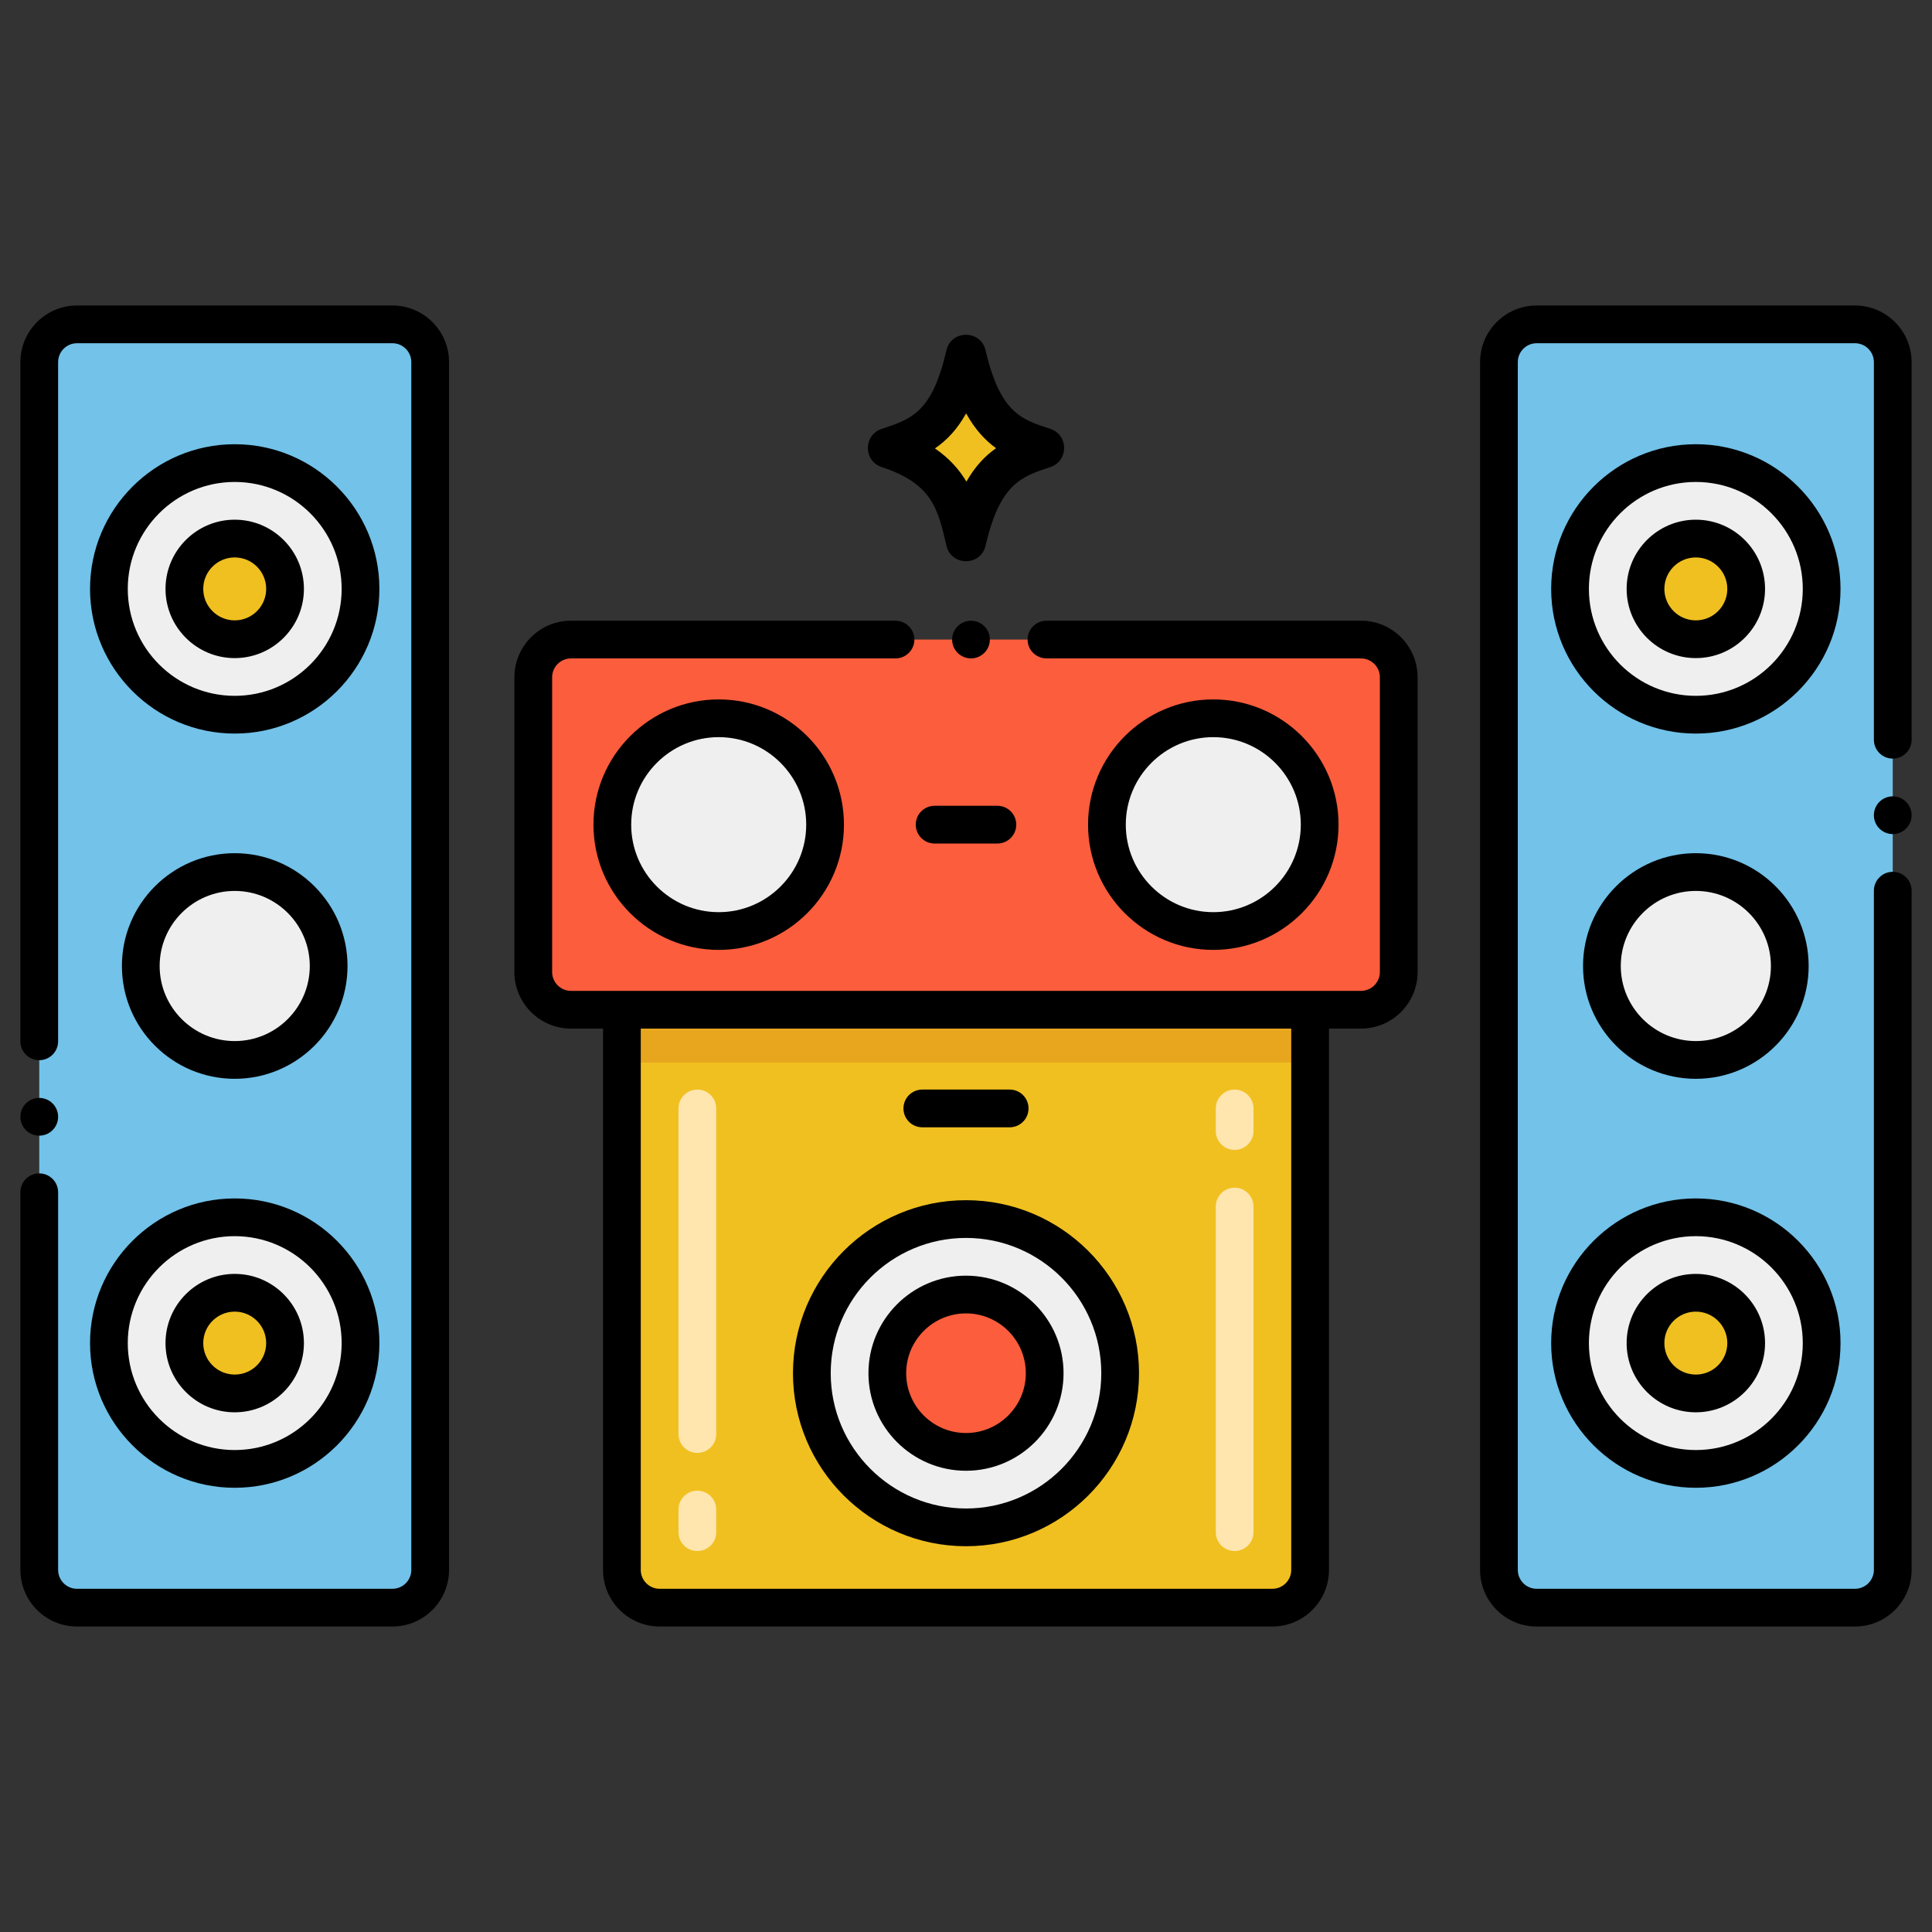 <?xml version="1.0" encoding="utf-8"?>
<!-- Generator: Adobe Illustrator 24.0.0, SVG Export Plug-In . SVG Version: 6.00 Build 0)  -->
<svg version="1.1" xmlns="http://www.w3.org/2000/svg" xmlns:xlink="http://www.w3.org/1999/xlink" x="0px" y="0px"
	 viewBox="0 0 256 256" enable-background="new 0 0 256 256" xml:space="preserve">
<rect x="0" y="0" width="256" height="256" fill="#333333" stroke="none"/>
<g id="Caption">
</g>
<g id="Icons">
	<g>
		<path fill="#72C2E9" d="M5.202,47.979v160.043c0,2.761,2.239,5,5,5H52c2.761,0,5-2.239,5-5V47.979c0-2.761-2.239-5-5-5H10.202
			C7.441,42.979,5.202,45.217,5.202,47.979z"/>
		<path fill="#72C2E9" d="M198.617,47.979v160.043c0,2.761,2.239,5,5,5h42.181c2.761,0,5-2.239,5-5V47.979c0-2.761-2.239-5-5-5
			h-42.181C200.856,42.979,198.617,45.217,198.617,47.979z"/>
		<path fill="#F0C020" d="M82.405,133.796v74.225c0,2.761,2.239,5,5,5h81.191c2.761,0,5-2.239,5-5v-74.225H82.405z"/>
		<rect x="82.4" y="133.8" fill="#E8A61E" width="91.2" height="7"/>
		<path fill="#FC5D3D" d="M70.66,128.796V89.745c0-2.761,2.239-5,5-5h104.681c2.761,0,5,2.239,5,5v39.051c0,2.761-2.239,5-5,5H75.66
			C72.898,133.796,70.66,131.558,70.66,128.796z"/>
		<circle fill="#EFEFEF" cx="128" cy="181.957" r="20.426"/>
		<path fill="#FC5D3D" d="M128,192.383c-5.749,0-10.426-4.677-10.426-10.425c0-5.749,4.677-10.426,10.426-10.426
			s10.426,4.677,10.426,10.426C138.426,187.706,133.749,192.383,128,192.383z"/>
		
			<ellipse transform="matrix(0.707 -0.707 0.707 0.707 -46.068 44.847)" fill="#EFEFEF" cx="31.101" cy="78.032" rx="16.67" ry="16.67"/>
		<path fill="#F0C020" d="M31.101,84.702c-3.678,0-6.67-2.992-6.67-6.67c0-3.678,2.992-6.67,6.67-6.67s6.67,2.992,6.67,6.67
			C37.772,81.71,34.78,84.702,31.101,84.702z"/>
		
			<ellipse transform="matrix(0.707 -0.707 0.707 0.707 -81.4 59.482)" fill="#EFEFEF" cx="31.101" cy="128" rx="12.447" ry="12.447"/>
		
			<ellipse transform="matrix(0.707 -0.707 0.707 0.707 -116.733 74.118)" fill="#EFEFEF" cx="31.101" cy="177.968" rx="16.67" ry="16.67"/>
		<path fill="#F0C020" d="M31.101,184.638c-3.678,0-6.67-2.992-6.67-6.67c0-3.678,2.992-6.67,6.67-6.67s6.67,2.992,6.67,6.67
			C37.772,181.646,34.78,184.638,31.101,184.638z"/>
		
			<ellipse transform="matrix(0.707 -0.707 0.707 0.707 10.639 181.747)" fill="#EFEFEF" cx="224.708" cy="78.032" rx="16.67" ry="16.67"/>
		<path fill="#F0C020" d="M224.708,84.702c-3.678,0-6.67-2.992-6.67-6.67c0-3.678,2.992-6.67,6.67-6.67s6.67,2.992,6.67,6.67
			C231.378,81.71,228.386,84.702,224.708,84.702z"/>
		
			<ellipse transform="matrix(0.707 -0.707 0.707 0.707 -24.694 196.383)" fill="#EFEFEF" cx="224.708" cy="128" rx="12.447" ry="12.447"/>
		
			<ellipse transform="matrix(0.707 -0.707 0.707 0.707 -60.027 211.018)" fill="#EFEFEF" cx="224.708" cy="177.968" rx="16.67" ry="16.67"/>
		<path fill="#F0C020" d="M224.708,184.638c-3.678,0-6.67-2.992-6.67-6.67c0-3.678,2.992-6.67,6.67-6.67s6.67,2.992,6.67,6.67
			C231.378,181.646,228.386,184.638,224.708,184.638z"/>
		
			<ellipse transform="matrix(0.973 -0.23 0.23 0.973 -20.805 39.86)" fill="#EFEFEF" cx="160.768" cy="109.27" rx="14.095" ry="14.095"/>
		
			<ellipse transform="matrix(0.973 -0.23 0.23 0.973 -22.558 24.803)" fill="#EFEFEF" cx="95.232" cy="109.27" rx="14.095" ry="14.095"/>
		<path d="M139.182,56.833c-3.729-1.228-6.641-2.022-8.591-10.421c-0.635-2.737-4.548-2.73-5.181,0
			c-1.907,8.213-4.566,9.092-8.591,10.422c-2.424,0.801-2.43,4.248,0,5.051c6.686,2.209,7.444,5.476,8.591,10.421
			c0.637,2.743,4.545,2.742,5.182,0c1.905-8.212,4.709-9.139,8.591-10.421C141.606,61.083,141.612,57.635,139.182,56.833z"/>
		<path fill="#F0C020" d="M131.985,59.388c-1.47,1.03-2.79,2.42-3.93,4.43c-0.94-1.58-2.25-3.08-4.17-4.4
			c1.55-1.06,2.94-2.5,4.13-4.64C129.215,56.938,130.575,58.378,131.985,59.388z"/>
		<path fill="#FFE5AE" d="M163.596,205.521c-1.381,0-2.5-1.119-2.5-2.5v-43.149c0-1.381,1.119-2.5,2.5-2.5s2.5,1.119,2.5,2.5v43.149
			C166.096,204.402,164.977,205.521,163.596,205.521z M163.596,152.373c-1.381,0-2.5-1.119-2.5-2.5v-3c0-1.381,1.119-2.5,2.5-2.5
			s2.5,1.119,2.5,2.5v3C166.096,151.253,164.977,152.373,163.596,152.373z"/>
		<path fill="#FFE5AE" d="M92.405,205.521c-1.381,0-2.5-1.119-2.5-2.5v-3c0-1.381,1.119-2.5,2.5-2.5s2.5,1.119,2.5,2.5v3
			C94.905,204.402,93.785,205.521,92.405,205.521z M92.405,192.521c-1.381,0-2.5-1.119-2.5-2.5v-43.149c0-1.381,1.119-2.5,2.5-2.5
			s2.5,1.119,2.5,2.5v43.149C94.905,191.402,93.785,192.521,92.405,192.521z"/>
		<path d="M122.213,149.373h11.574c1.381,0,2.5-1.119,2.5-2.5s-1.119-2.5-2.5-2.5h-11.574c-1.381,0-2.5,1.119-2.5,2.5
			S120.832,149.373,122.213,149.373z"/>
		<path d="M121.341,109.271c0,1.381,1.119,2.5,2.5,2.5h8.319c1.381,0,2.5-1.119,2.5-2.5s-1.119-2.5-2.5-2.5h-8.319
			C122.46,106.771,121.341,107.89,121.341,109.271z"/>
		<path d="M2.7,208.02c0,0.016,0.004,0.031,0.005,0.047c0.025,4.115,3.377,7.454,7.498,7.454H52c4.136,0,7.5-3.364,7.5-7.5V47.979
			c0-4.136-3.364-7.5-7.5-7.5H10.202c-4.12,0-7.473,3.34-7.498,7.454c0,0.016-0.005,0.031-0.005,0.047v90c0,1.38,1.12,2.5,2.5,2.5
			c1.38,0,2.5-1.12,2.5-2.5V48.003c0-0.008,0.002-0.016,0.002-0.024c0-1.378,1.122-2.5,2.5-2.5H52c1.378,0,2.5,1.122,2.5,2.5
			v160.043c0,1.378-1.122,2.5-2.5,2.5H10.202c-1.378,0-2.5-1.122-2.5-2.5c0-0.008-0.002-0.016-0.002-0.024V157.98
			c0-1.38-1.12-2.5-2.5-2.5c-1.38,0-2.5,1.12-2.5,2.5V208.02z"/>
		<circle cx="5.2" cy="147.98" r="2.5"/>
		<circle cx="250.8" cy="108.02" r="2.5"/>
		<path d="M253.3,47.98c0-0.013-0.004-0.025-0.004-0.037c-0.02-4.119-3.375-7.464-7.498-7.464h-42.181c-4.136,0-7.5,3.364-7.5,7.5
			v160.043c0,4.136,3.364,7.5,7.5,7.5h42.181c4.124,0,7.478-3.345,7.498-7.464c0-0.013,0.004-0.025,0.004-0.037v-90
			c0-1.38-1.12-2.5-2.5-2.5s-2.5,1.12-2.5,2.5v89.982c0,0.007-0.002,0.013-0.002,0.019c0,1.378-1.122,2.5-2.5,2.5h-42.181
			c-1.378,0-2.5-1.122-2.5-2.5V47.979c0-1.378,1.122-2.5,2.5-2.5h42.181c1.378,0,2.5,1.122,2.5,2.5c0,0.007,0.002,0.013,0.002,0.019
			V98.02c0,1.38,1.12,2.5,2.5,2.5s2.5-1.12,2.5-2.5V47.98z"/>
		<path d="M131.16,84.75c0-1.38-1.12-2.5-2.5-2.5c-1.38,0-2.5,1.12-2.5,2.5c0,1.37,1.12,2.49,2.5,2.49
			C130.04,87.24,131.16,86.12,131.16,84.75z"/>
		<path d="M128,204.883c12.641,0,22.926-10.284,22.926-22.925S140.641,159.032,128,159.032s-22.926,10.285-22.926,22.926
			S115.359,204.883,128,204.883z M128,164.032c9.884,0,17.926,8.042,17.926,17.926s-8.042,17.925-17.926,17.925
			s-17.926-8.041-17.926-17.925S118.116,164.032,128,164.032z"/>
		<path d="M128,194.883c7.127,0,12.926-5.798,12.926-12.925c0-7.127-5.798-12.926-12.926-12.926s-12.926,5.798-12.926,12.926
			C115.074,189.084,120.873,194.883,128,194.883z M128,174.032c4.37,0,7.926,3.556,7.926,7.926s-3.556,7.925-7.926,7.925
			s-7.926-3.555-7.926-7.925S123.63,174.032,128,174.032z"/>
		<path d="M177.363,109.271c0-9.15-7.444-16.595-16.595-16.595s-16.595,7.445-16.595,16.595s7.445,16.595,16.595,16.595
			S177.363,118.421,177.363,109.271z M149.173,109.271c0-6.394,5.202-11.595,11.595-11.595s11.595,5.202,11.595,11.595
			s-5.201,11.595-11.595,11.595S149.173,115.664,149.173,109.271z"/>
		<path d="M78.637,109.271c0,9.15,7.444,16.595,16.595,16.595s16.595-7.444,16.595-16.595s-7.445-16.595-16.595-16.595
			S78.637,100.12,78.637,109.271z M106.827,109.271c0,6.394-5.202,11.595-11.595,11.595s-11.595-5.201-11.595-11.595
			s5.201-11.595,11.595-11.595S106.827,102.877,106.827,109.271z"/>
		<path d="M31.101,58.862c-10.571,0-19.17,8.6-19.17,19.17c0,10.571,8.6,19.17,19.17,19.17s19.17-8.6,19.17-19.17
			C50.272,67.461,41.672,58.862,31.101,58.862z M31.101,92.202c-7.813,0-14.17-6.357-14.17-14.17s6.357-14.17,14.17-14.17
			s14.17,6.356,14.17,14.17S38.915,92.202,31.101,92.202z"/>
		<path d="M31.101,68.862c-5.057,0-9.17,4.114-9.17,9.17c0,5.057,4.114,9.17,9.17,9.17s9.17-4.114,9.17-9.17
			C40.272,72.976,36.158,68.862,31.101,68.862z M31.101,82.202c-2.3,0-4.17-1.871-4.17-4.17c0-2.299,1.871-4.17,4.17-4.17
			s4.17,1.871,4.17,4.17C35.272,80.332,33.401,82.202,31.101,82.202z"/>
		<path d="M31.101,113.053c-8.242,0-14.947,6.705-14.947,14.947s6.705,14.947,14.947,14.947S46.048,136.242,46.048,128
			S39.343,113.053,31.101,113.053z M31.101,137.947c-5.485,0-9.947-4.462-9.947-9.947s4.462-9.947,9.947-9.947
			s9.947,4.462,9.947,9.947S36.586,137.947,31.101,137.947z"/>
		<path d="M31.101,197.138c10.571,0,19.17-8.6,19.17-19.17c0-10.571-8.6-19.17-19.17-19.17s-19.17,8.6-19.17,19.17
			C11.931,188.539,20.531,197.138,31.101,197.138z M31.101,163.798c7.813,0,14.17,6.357,14.17,14.17s-6.357,14.17-14.17,14.17
			s-14.17-6.356-14.17-14.17S23.288,163.798,31.101,163.798z"/>
		<path d="M31.101,187.138c5.057,0,9.17-4.114,9.17-9.17c0-5.057-4.114-9.17-9.17-9.17s-9.17,4.114-9.17,9.17
			C21.931,183.024,26.045,187.138,31.101,187.138z M31.101,173.798c2.3,0,4.17,1.871,4.17,4.17c0,2.299-1.871,4.17-4.17,4.17
			s-4.17-1.871-4.17-4.17C26.931,175.668,28.802,173.798,31.101,173.798z"/>
		<path d="M224.708,58.862c-10.571,0-19.17,8.6-19.17,19.17c0,10.571,8.6,19.17,19.17,19.17c10.57,0,19.17-8.6,19.17-19.17
			C243.878,67.461,235.278,58.862,224.708,58.862z M224.708,92.202c-7.813,0-14.17-6.357-14.17-14.17s6.357-14.17,14.17-14.17
			s14.17,6.356,14.17,14.17S232.521,92.202,224.708,92.202z"/>
		<path d="M224.708,68.862c-5.057,0-9.17,4.114-9.17,9.17c0,5.057,4.114,9.17,9.17,9.17s9.17-4.114,9.17-9.17
			C233.878,72.976,229.764,68.862,224.708,68.862z M224.708,82.202c-2.3,0-4.17-1.871-4.17-4.17c0-2.299,1.871-4.17,4.17-4.17
			s4.17,1.871,4.17,4.17C228.878,80.332,227.008,82.202,224.708,82.202z"/>
		<path d="M224.708,142.947c8.242,0,14.947-6.705,14.947-14.947s-6.705-14.947-14.947-14.947s-14.947,6.705-14.947,14.947
			S216.466,142.947,224.708,142.947z M224.708,118.053c5.485,0,9.947,4.462,9.947,9.947s-4.462,9.947-9.947,9.947
			s-9.947-4.462-9.947-9.947S219.223,118.053,224.708,118.053z"/>
		<path d="M224.708,197.138c10.57,0,19.17-8.6,19.17-19.17c0-10.571-8.6-19.17-19.17-19.17c-10.571,0-19.17,8.6-19.17,19.17
			C205.537,188.539,214.137,197.138,224.708,197.138z M224.708,163.798c7.813,0,14.17,6.357,14.17,14.17s-6.356,14.17-14.17,14.17
			s-14.17-6.356-14.17-14.17S216.894,163.798,224.708,163.798z"/>
		<path d="M224.708,187.138c5.057,0,9.17-4.114,9.17-9.17c0-5.057-4.114-9.17-9.17-9.17s-9.17,4.114-9.17,9.17
			C215.537,183.024,219.651,187.138,224.708,187.138z M224.708,173.798c2.3,0,4.17,1.871,4.17,4.17c0,2.299-1.871,4.17-4.17,4.17
			s-4.17-1.871-4.17-4.17C220.537,175.668,222.408,173.798,224.708,173.798z"/>
		<path d="M87.405,215.521h81.191c4.136,0,7.5-3.364,7.5-7.5v-71.726h4.245c4.136,0,7.5-3.364,7.5-7.5V89.745
			c0-4.136-3.364-7.5-7.5-7.5c-0.018,0-0.035,0.005-0.053,0.005H138.66c-1.38,0-2.5,1.12-2.5,2.5c0,1.37,1.12,2.49,2.5,2.49h41.632
			c0.017,0,0.032,0.005,0.048,0.005c1.378,0,2.5,1.122,2.5,2.5v39.051c0,1.378-1.122,2.5-2.5,2.5H75.66c-1.378,0-2.5-1.122-2.5-2.5
			V89.745c0-1.378,1.122-2.5,2.5-2.5c0.017,0,0.032-0.005,0.048-0.005h42.952c1.38,0,2.5-1.12,2.5-2.49c0-1.38-1.12-2.5-2.5-2.5
			H75.713c-0.018,0-0.035-0.005-0.053-0.005c-4.136,0-7.5,3.364-7.5,7.5v39.051c0,4.136,3.364,7.5,7.5,7.5h4.245v71.726
			C79.905,212.157,83.269,215.521,87.405,215.521z M84.905,136.296h86.191v71.726c0,1.378-1.122,2.5-2.5,2.5H87.405
			c-1.378,0-2.5-1.122-2.5-2.5V136.296z"/>
	</g>
</g>
</svg>
